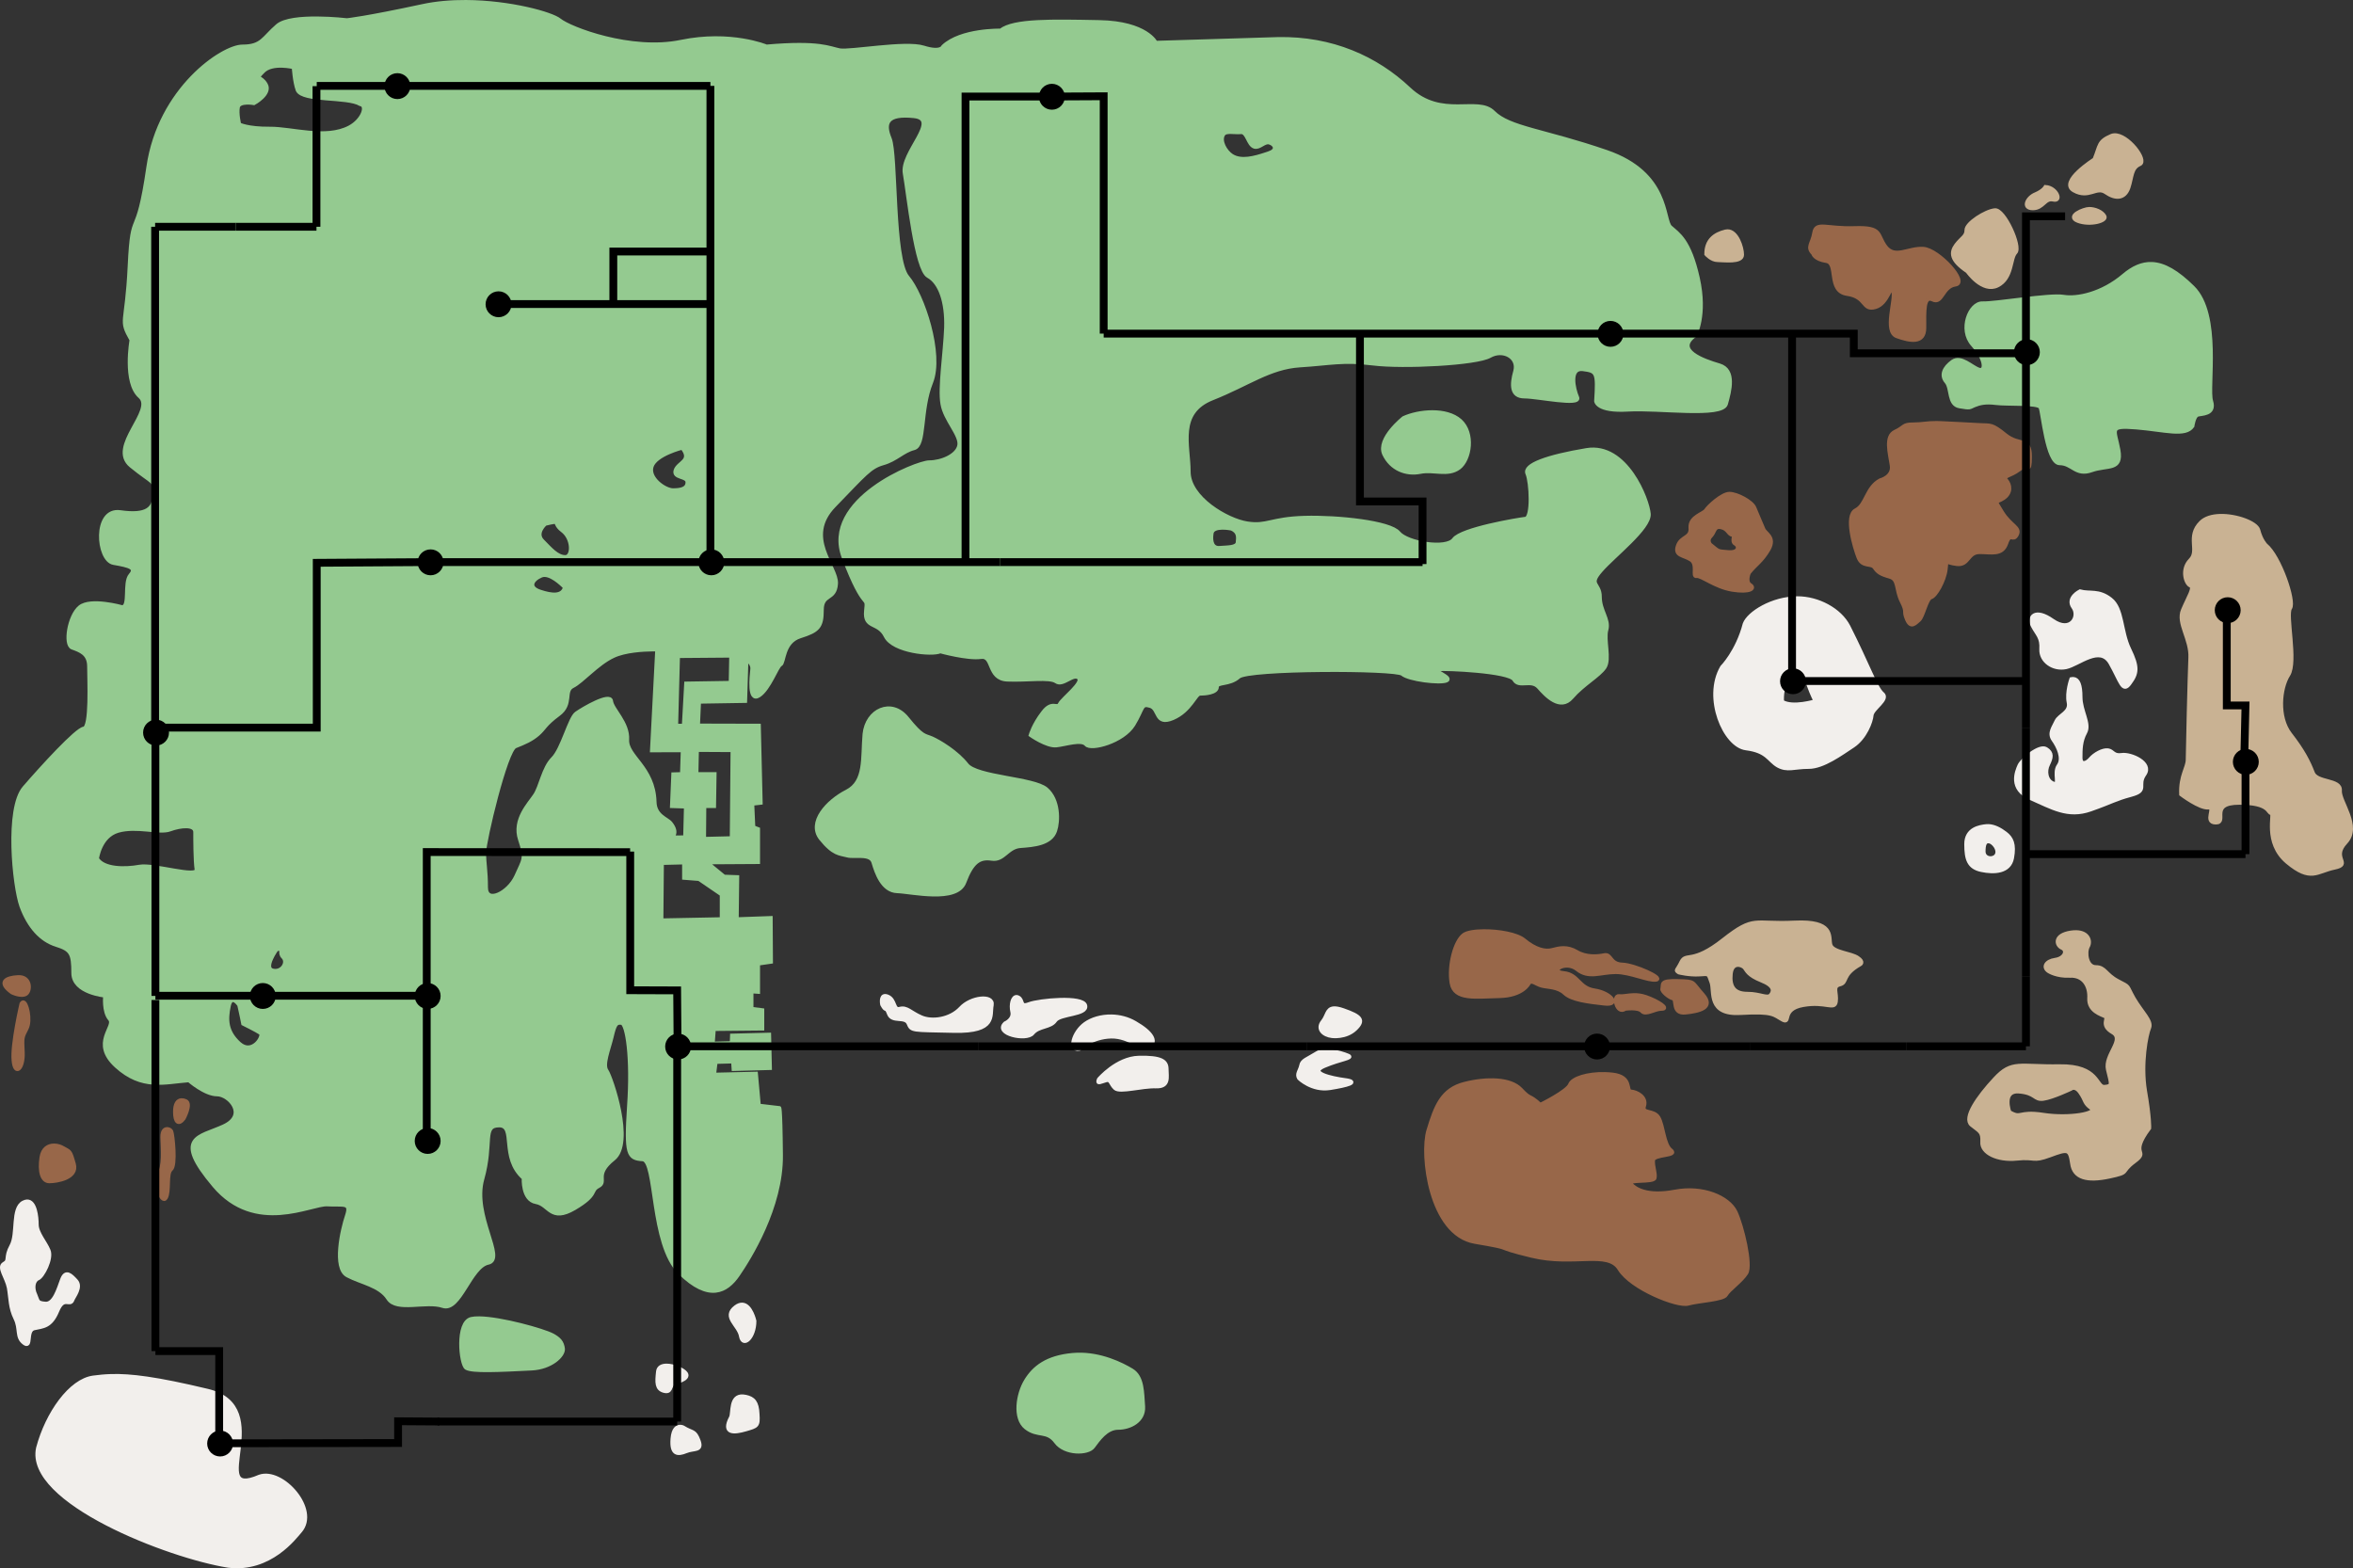 <?xml version="1.0" encoding="UTF-8" standalone="no"?>
<svg
   xmlns:dc="http://purl.org/dc/elements/1.1/"
   xmlns:cc="http://creativecommons.org/ns#"
   xmlns:rdf="http://www.w3.org/1999/02/22-rdf-syntax-ns#"
   xmlns:svg="http://www.w3.org/2000/svg"
   xmlns="http://www.w3.org/2000/svg"
   xmlns:sodipodi="http://sodipodi.sourceforge.net/DTD/sodipodi-0.dtd"
   xmlns:inkscape="http://www.inkscape.org/namespaces/inkscape"
   height="400.776"
   width="601.308"
   viewBox="0 0 601.308 400.776"
   id="svg2"
   version="1.1"
   inkscape:version="0.91 r13725"
   sodipodi:docname="pokemap-SIMPLE.svg">
  <rect x="0" y="0" width="601.308" height="400.776" fill="#333333" stroke="none"/>
  <sodipodi:namedview
     pagecolor="#ffffff"
     bordercolor="#666666"
     borderopacity="1"
     objecttolerance="10"
     gridtolerance="10"
     guidetolerance="10"
     inkscape:pageopacity="0"
     inkscape:pageshadow="2"
     inkscape:window-width="1920"
     inkscape:window-height="955"
     id="namedview55"
     showgrid="false"
     inkscape:zoom="1.4581754"
     inkscape:cx="300.65396"
     inkscape:cy="118.09354"
     inkscape:window-x="0"
     inkscape:window-y="1"
     inkscape:window-maximized="1"
     inkscape:current-layer="svg2" />
  <defs
     id="defs4" />
  <path
     id="path4158"
     class="LAND"
     d="M 119.1,0.501 C 115.343,0.479 111.517,0.781 107.917,1.564 93.437,4.694 88.667,5.163 88.667,5.163 88.667,5.163 74.455,3.483 70.895,6.603 67.255,9.733 66.986,11.894 61.946,11.894 56.896,11.894 40.807,22.713 37.913,42.663 35.019,62.623 33.876,52.283 33.135,67.903 32.395,83.533 30.51,81.364 33.606,86.894 33.606,86.894 31.655,97.713 35.76,101.323 39.866,104.923 27.579,114.173 33.489,119.023 39.398,123.863 39.493,122.403 39.493,126.243 39.493,130.093 37.443,131.844 30.712,130.884 23.982,129.924 24.924,143.142 29.03,143.862 33.135,144.582 35.02,145.064 33.337,146.984 31.655,148.914 33.337,155.163 31.184,155.163 31.184,155.163 23.174,152.903 20.415,155.163 17.655,157.423 16.511,164.773 18.463,165.493 20.415,166.223 22.77,166.944 22.77,170.304 22.77,173.674 23.376,185.953 21.424,186.193 19.54,186.443 10.79,196.024 6.213,201.314 1.637,206.604 3.588,226.313 5.473,231.603 7.425,236.893 10.52,240.254 14.356,241.454 18.193,242.664 18.731,243.623 18.731,248.673 18.731,253.713 26.876,254.433 26.876,254.433 26.876,254.433 26.405,258.523 28.087,260.443 29.77,262.363 23.174,266.494 29.77,272.464 36.366,278.434 42.019,276.543 48.278,276.073 48.278,276.073 52.385,279.673 55.481,279.673 58.576,279.673 63.427,284.963 57.167,287.843 50.905,290.733 44.172,290.493 54.739,302.993 65.305,315.493 79.506,307.564 83.616,307.794 87.716,308.044 89.877,307.073 88.667,310.683 87.447,314.293 85.226,324.084 88.796,325.954 92.296,327.814 97.075,328.473 99.225,331.843 101.385,335.203 108.857,332.313 113.167,333.753 117.467,335.203 120.155,323.664 124.735,322.704 129.245,321.744 120.636,310.684 123.256,301.314 125.886,291.934 123.125,287.603 127.565,287.603 132.005,287.603 127.835,295.784 133.825,301.064 133.825,301.064 133.485,306.604 136.985,307.204 140.415,307.794 140.685,312.363 146.815,308.763 152.935,305.153 150.646,304.312 152.936,303.112 155.226,301.902 151.656,300.224 156.776,296.144 161.956,292.054 156.106,275.233 155.026,273.663 153.876,272.103 155.565,268.133 156.305,265.013 157.045,261.893 157.376,261.173 158.866,261.403 160.276,261.643 161.615,270.303 160.745,282.683 159.935,295.053 160.545,296.023 164.245,296.263 167.945,296.503 166.265,317.894 173.735,325.234 181.205,332.564 185.646,330.033 188.546,325.833 191.436,321.623 199.715,308.513 199.575,295.173 199.445,281.833 199.106,283.163 199.106,283.163 L 193.926,282.554 193.186,274.384 182.485,274.634 182.885,271.384 187.337,271.263 187.465,273.193 196.756,272.943 196.555,264.413 187.065,264.653 186.995,266.573 182.145,266.693 182.417,262.974 194.805,262.853 194.805,258.163 192.046,257.804 192.046,253.353 193.725,253.474 193.725,246.263 197.026,245.784 196.956,234.603 188.276,234.913 188.405,224.153 185.046,224.034 180.596,220.384 193.725,220.304 193.725,211.884 192.516,211.413 192.245,205.403 194.395,205.153 193.926,185.454 178.376,185.413 178.645,179.323 190.426,179.134 190.766,168.243 C 191.576,169.153 192.375,169.903 192.245,171.023 192.045,172.953 191.306,179.443 193.926,177.753 196.556,176.073 198.506,170.303 199.446,169.823 200.456,169.343 199.915,164.052 204.495,162.612 209.065,161.172 210.016,160.214 210.016,155.884 210.016,151.554 213.375,153.483 213.645,149.153 213.915,144.823 205.236,137.374 213.176,129.204 221.116,121.024 222.326,119.344 225.696,118.384 229.056,117.424 230.745,115.254 233.565,114.534 236.465,113.814 235.046,104.924 237.946,97.714 240.836,90.504 235.785,75.364 231.885,70.794 228.045,66.224 229.056,39.544 227.376,35.454 225.696,31.374 226.635,28.963 233.565,29.683 240.565,30.403 230.205,39.063 231.215,44.343 232.155,49.633 234.106,68.864 237.206,70.544 240.296,72.234 241.986,77.273 241.776,83.773 241.516,90.263 240.097,99.153 240.837,103.234 241.517,107.334 245.615,111.174 245.145,113.814 244.675,116.464 240.565,118.144 237.475,118.144 234.305,118.144 210.016,127.753 215.596,142.423 221.116,157.083 221.795,151.554 221.315,156.124 220.845,160.694 224.486,158.762 226.366,162.612 228.316,166.452 238.146,167.424 240.296,166.454 240.296,166.454 247.297,168.383 250.667,167.903 254.027,167.423 252.345,173.433 257.395,173.673 262.445,173.903 268.237,172.953 269.917,174.153 271.597,175.353 274.225,171.993 275.635,173.183 277.115,174.393 271.596,178.473 270.856,179.913 270.116,181.363 268.906,178.953 266.546,182.083 264.126,185.203 263.385,187.853 263.385,187.853 263.385,187.853 267.497,190.733 269.917,190.493 272.267,190.253 276.377,188.813 277.587,190.253 278.797,191.693 286.945,189.534 289.635,185.204 292.255,180.884 291.516,179.683 293.946,180.403 296.366,181.123 295.155,185.453 299.725,183.523 304.235,181.603 305.457,177.273 306.667,177.273 307.877,177.273 310.965,177.033 310.965,175.593 310.965,174.153 314.135,175.114 316.555,172.954 318.915,170.784 356.666,170.784 358.356,172.224 360.036,173.674 367.975,174.633 369.655,173.903 371.345,173.183 365.556,171.273 367.506,171.023 369.396,170.783 385.746,171.503 386.956,173.673 388.166,175.833 391.265,173.433 393.215,175.593 395.105,177.753 398.736,181.604 401.626,178.234 404.526,174.874 408.566,172.714 410.046,170.544 411.456,168.384 409.776,163.573 410.516,160.933 411.256,158.283 408.837,156.123 408.837,152.513 408.837,148.913 405.736,149.634 409.106,145.784 412.466,141.934 421.556,134.972 421.346,131.362 421.086,127.752 415.565,113.333 405.465,115.013 395.365,116.693 389.375,118.863 390.325,121.023 391.265,123.193 391.736,132.323 389.856,132.573 387.896,132.803 373.496,135.203 371.546,137.853 369.656,140.493 359.565,138.813 357.405,136.173 355.255,133.523 341.995,132.083 333.385,132.323 324.695,132.573 323.826,134.563 318.706,133.763 313.586,132.963 303.766,127.284 303.766,120.544 303.766,113.814 300.675,105.404 309.825,101.794 318.915,98.194 324.436,93.874 332.176,93.384 339.846,92.904 343.205,91.943 350.885,92.903 358.625,93.873 377.336,92.904 380.696,90.984 384.066,89.054 388.165,91.223 387.225,94.823 386.215,98.433 386.217,101.323 389.587,101.323 392.947,101.323 404.056,103.724 403.046,101.554 402.106,99.394 400.886,93.873 404.526,94.343 408.096,94.823 408.355,95.063 407.885,102.513 407.885,102.513 408.096,105.163 416.036,104.683 423.976,104.203 440.065,106.604 441.065,103.234 442.015,99.873 443.425,94.594 439.385,93.384 435.285,92.184 427.816,89.543 433.126,85.693 433.126,85.693 436.026,80.633 433.866,71.023 431.716,61.403 428.886,59.854 426.866,58.054 424.846,56.244 426.596,44.343 410.516,38.823 394.426,33.293 385.745,32.814 381.635,28.724 377.605,24.644 368.446,30.654 360.036,22.714 351.626,14.784 340.315,9.734 326.655,9.974 L 295.356,10.933 C 295.356,10.933 292.996,5.884 280.956,5.644 268.906,5.414 259.075,5.164 255.715,7.814 255.715,7.814 245.616,7.574 241.036,11.894 241.036,11.894 240.565,13.584 235.995,12.144 231.415,10.694 217.287,13.332 214.587,12.862 211.967,12.372 209.546,10.694 195.876,11.894 195.876,11.894 186.726,8.053 174.006,10.693 161.216,13.333 145.605,7.323 142.975,5.163 141.01,3.543 130.372,0.567 119.1,0.501 Z M 72.046,16.8 C 73.703,16.842 75.065,17.183 75.065,17.183 75.065,17.183 75.265,20.844 76.075,23.054 77.485,25.914 88.726,24.592 92.096,26.612 94.046,26.952 92.697,30.754 89.337,32.544 83.277,35.754 74.596,32.834 68.946,32.884 63.286,32.934 61.135,31.804 61.135,31.804 61.135,31.804 60.466,29.084 60.796,27.384 61.136,25.684 64.905,26.362 64.905,26.362 64.905,26.362 69.276,23.983 67.936,21.603 66.586,19.223 64.906,20.584 67.256,18.204 68.436,17.014 70.388,16.757 72.046,16.8 Z M 314.485,33.732 C 315.326,33.738 316.286,33.858 317.096,33.773 318.776,33.593 318.976,37.053 320.596,37.503 321.876,37.853 323.086,36.083 324.366,36.413 325.036,36.583 325.846,37.193 325.776,37.853 325.706,38.783 324.365,39.133 323.485,39.423 320.725,40.333 317.165,41.374 314.735,39.784 313.125,38.724 311.577,36.034 312.587,34.374 312.922,33.834 313.644,33.725 314.485,33.732 Z M 549.889,67.454 C 547.446,67.363 545.121,68.377 542.706,70.425 537.196,75.115 530.796,76.435 527.296,75.835 523.796,75.245 509.865,77.645 506.635,77.525 503.405,77.405 500.645,84.255 504.145,88.095 507.575,91.945 507.506,95.064 505.696,94.464 503.876,93.874 501.115,90.865 498.965,92.425 496.805,93.985 495.935,95.905 497.415,97.595 498.825,99.275 497.886,103.365 500.776,103.845 503.606,104.325 503.205,104.145 504.485,103.605 505.825,103.065 507.245,102.635 510.135,103.005 513.025,103.365 520.836,102.885 521.446,104.085 522.046,105.285 523.126,118.384 526.356,118.384 529.586,118.384 530.465,121.635 534.495,120.185 538.605,118.745 542.306,120.305 541.366,115.015 540.426,109.735 538.606,108.653 545.946,109.243 553.276,109.853 558.456,111.534 560.276,108.884 560.276,108.884 560.615,106.365 561.555,106.005 562.495,105.645 566.135,106.005 565.055,102.515 563.975,99.035 567.476,80.405 560.346,73.435 556.369,69.514 553.031,67.571 549.889,67.454 Z M 174.346,114.413 C 177.036,117.813 173.335,118.153 172.655,120.193 171.985,122.233 175.686,121.553 175.686,123.243 175.686,124.953 174.005,125.284 171.985,125.284 169.895,125.284 165.526,122.233 166.536,119.173 167.546,116.103 174.346,114.413 174.346,114.413 Z M 141.856,133.4 C 142.503,133.471 141.95,134.225 143.715,135.564 146.475,137.604 146.476,142.362 144.456,142.362 142.376,142.362 140.687,140.324 138.667,138.284 136.587,136.244 139.346,133.862 139.346,133.862 140.439,133.607 141.09,133.459 141.495,133.411 141.646,133.393 141.764,133.389 141.856,133.4 Z M 312.305,134.861 C 313.542,134.839 314.735,135.093 314.735,135.093 316.625,135.943 316.426,137.303 316.286,138.663 316.086,140.023 313.526,139.853 311.706,140.023 309.826,140.193 309.286,138.494 309.626,136.284 309.791,135.179 311.069,134.882 312.305,134.861 Z M 139.245,146.941 C 141.536,147.029 144.376,150.112 144.376,150.112 143.696,152.492 141.005,152.203 137.975,151.183 134.875,150.163 135.885,148.123 138.305,147.103 138.6,146.975 138.917,146.928 139.245,146.941 Z M 166.758,165.974 C 167.497,165.967 167.946,165.984 167.946,165.984 L 166.606,191.753 174.475,191.743 174.276,197.823 172.055,197.884 171.715,206.003 175.286,206.124 175.087,213.984 171.587,214.023 C 171.587,214.023 173.466,212.994 171.376,210.384 170.436,209.214 167.346,208.553 167.276,204.913 167.006,196.023 160.076,193.384 160.276,189.054 160.546,184.734 156.437,181.363 156.167,179.193 155.967,177.033 148.966,181.123 147.286,182.323 145.606,183.523 143.716,191.462 141.296,193.862 138.876,196.262 138.195,201.073 136.715,203.243 135.305,205.403 131.195,209.484 132.885,214.534 134.565,219.584 133.826,219.583 131.936,223.913 129.986,228.233 124.196,231.114 124.196,226.794 124.196,222.464 123.725,220.784 123.725,217.894 123.725,215.014 129.247,191.694 131.667,190.734 134.097,189.774 135.776,189.052 137.456,187.612 139.136,186.172 139.136,185.204 142.706,182.564 146.346,179.914 143.916,176.553 146.346,175.353 148.766,174.153 152.606,169.583 156.706,167.663 159.736,166.216 164.544,165.994 166.758,165.974 Z M 186.856,167.554 186.725,174.503 175.346,174.683 174.745,185.474 172.796,185.454 173.266,167.663 186.856,167.554 Z M 178.106,191.653 187.196,191.704 186.995,214.204 179.926,214.374 179.995,206.003 182.485,206.003 182.616,197.823 177.975,197.823 178.106,191.653 Z M 47.698,211.165 C 48.968,211.208 49.893,211.633 49.893,212.653 49.893,214.693 49.894,219.793 50.231,222.173 50.635,224.543 39.395,220.813 35.626,221.493 31.924,222.173 26.472,222.174 24.79,219.454 24.79,219.454 25.463,213.674 30.174,212.314 34.953,210.954 40.74,212.994 43.432,211.974 44.812,211.464 46.428,211.123 47.698,211.165 Z M 174.815,220.403 174.815,224.333 178.645,224.634 184.436,228.593 184.436,234.903 169.026,235.204 169.155,220.544 174.815,220.403 Z M 71.387,242.501 C 72.593,242.492 71.194,243.413 72.376,244.603 73.716,245.963 72.036,248.683 69.616,248.003 67.256,247.323 70.696,242.564 70.696,242.564 70.99,242.522 71.215,242.502 71.387,242.501 Z M 59.59,255.581 C 60.346,255.648 61.135,256.843 61.135,256.843 61.465,258.203 62.145,261.603 62.145,261.603 62.145,261.603 65.577,263.304 66.587,263.984 67.597,264.664 64.565,269.764 61.135,266.704 57.765,263.644 57.766,260.583 58.446,257.183 58.697,255.908 59.137,255.541 59.59,255.581 Z M 122.477,336.9 C 121.677,336.889 120.984,336.939 120.436,337.064 116.666,337.954 117.745,348.634 119.155,349.564 120.645,350.494 127.376,350.164 135.856,349.734 140.836,349.484 143.996,346.414 143.866,344.714 143.656,343.014 142.915,342.174 141.165,341.234 138.872,340.009 128.075,336.97 122.477,336.9 Z M 275.299,346.191 C 274.901,346.203 274.5,346.227 274.096,346.265 267.566,346.865 264.266,349.454 262.186,352.874 260.096,356.294 259.156,362.455 262.186,364.835 265.216,367.205 267.566,365.373 269.856,368.493 272.146,371.613 278.066,371.504 279.346,369.694 280.696,367.894 282.715,364.884 285.735,364.884 288.765,364.884 292.335,363.094 292.135,359.484 291.865,355.874 291.995,351.914 289.235,350.224 286.647,348.649 281.283,346.012 275.299,346.191 Z"
     style="display:inline;fill:#94ca90;fill-opacity:1;fill-rule:evenodd;stroke:#94ca90;stroke-width:1;stroke-linecap:butt;stroke-linejoin:miter;stroke-miterlimit:4;stroke-dasharray:none;stroke-opacity:1" />
  <path
     class="LAND"
     style="display:inline;fill:#94ca90;fill-opacity:1;fill-rule:evenodd;stroke:#94ca90;stroke-width:1;stroke-linecap:butt;stroke-linejoin:miter;stroke-miterlimit:4;stroke-dasharray:none;stroke-opacity:1"
     d="M 216.486,218.614 C 218.296,219.154 222.536,217.894 223.216,220.424 223.956,222.944 225.506,227.634 229.276,227.754 232.976,227.874 244.486,230.644 246.436,225.474 248.386,220.304 250.266,218.984 253.436,219.464 256.526,219.944 257.406,216.454 260.766,216.214 264.136,215.974 268.576,215.624 269.656,212.254 270.466,209.864 270.596,204.434 267.366,201.674 264.136,198.914 249.526,198.674 247.036,195.424 244.486,192.184 240.036,189.534 238.156,188.694 236.206,187.854 235.736,188.454 231.766,183.524 227.786,178.604 221.536,181.484 220.926,187.614 220.386,193.744 221.326,199.754 216.416,202.274 211.436,204.804 206.526,210.204 209.756,214.294 213.046,218.384 214.596,218.084 216.486,218.614 Z"
     id="path4724" />
  <path
     class="LAND"
     id="path4728"
     d="M 466.253,57.903 C 464.636,57.813 463.861,58.053 463.626,59.493 463.156,62.373 461.676,63.094 463.356,64.784 463.356,64.784 463.625,66.224 466.725,66.704 469.885,67.184 466.996,74.394 472.036,75.114 477.086,75.834 475.875,79.444 479.245,78.484 482.605,77.524 483.075,72.234 483.815,74.394 484.555,76.554 481.396,84.735 484.766,85.935 488.126,87.135 491.756,87.855 491.756,83.775 491.756,79.685 491.495,75.364 493.915,76.554 496.335,77.764 496.336,73.194 499.706,72.714 503.066,72.234 495.325,63.815 491.495,63.585 487.655,63.345 484.286,66.225 481.866,63.095 479.516,59.975 481.196,58.054 473.926,58.294 470.326,58.414 467.869,57.993 466.253,57.903 Z M 494.88,108.091 C 492.441,108.075 491.22,108.464 488.866,108.464 486.176,108.464 486.846,109.145 484.286,110.335 481.736,111.525 482.945,115.775 483.415,118.835 483.955,121.885 480.516,122.734 480.516,122.734 476.956,124.604 476.956,129.034 474.266,130.384 471.506,131.744 473.926,139.904 474.936,142.454 475.946,145.004 478.166,143.815 479.036,145.005 479.846,146.195 480.516,146.704 482.946,147.384 485.296,148.064 484.425,150.615 485.975,153.675 487.515,156.735 486.305,155.885 487.315,158.265 488.325,160.645 489.405,159.285 490.415,158.435 491.425,157.585 492.296,152.993 493.446,152.653 494.656,152.313 496.875,148.405 497.215,145.515 497.545,142.625 497.006,143.813 500.106,144.153 503.136,144.493 502.795,141.095 505.895,141.095 508.925,141.095 511.616,141.944 512.696,138.884 513.706,135.824 514.375,138.545 515.385,136.675 516.395,134.805 513.836,134.463 511.616,130.903 509.466,127.323 509.936,128.683 511.956,127.323 514.036,125.963 513.706,123.924 512.696,122.734 511.616,121.554 513.706,121.725 515.926,120.015 518.076,118.325 518.745,121.554 518.745,116.614 518.745,111.694 516.055,114.065 512.485,111.185 508.925,108.295 508.726,108.804 506.026,108.634 503.336,108.464 499.236,108.294 496.006,108.124 495.601,108.103 495.228,108.093 494.88,108.091 Z M 441.956,126.194 C 440.066,126.194 436.565,129.443 435.965,130.403 435.355,131.363 431.795,132.085 431.995,134.855 432.265,137.615 429.576,137.014 428.766,139.534 427.886,142.064 430.316,141.825 432.126,143.025 433.946,144.225 432.396,147.474 433.546,147.224 434.756,146.984 438.256,149.994 442.696,150.714 447.136,151.434 448.616,150.355 447.276,149.515 445.926,148.665 446.936,146.384 446.936,146.384 448.616,144.224 450.165,143.504 451.985,140.374 453.735,137.254 451.105,136.414 450.635,135.204 450.165,134.014 448.956,131.364 448.346,129.804 447.746,128.244 443.906,126.194 441.956,126.194 Z M 439.213,134.681 C 439.382,134.671 439.578,134.687 439.805,134.734 441.615,135.094 441.756,136.653 442.696,136.653 443.636,136.653 442.356,138.335 443.436,138.935 444.516,139.535 444.516,141.345 441.616,141.095 438.726,140.865 439.326,140.985 437.046,139.175 437.046,139.175 436.096,138.095 437.176,137.015 438.121,136.07 438.031,134.748 439.213,134.681 Z M 379.167,237.974 C 376.881,237.989 374.904,238.301 374.046,238.935 371.826,240.615 370.206,246.744 370.946,251.194 371.686,255.634 377.206,254.674 383.196,254.564 389.186,254.434 390.665,251.304 390.665,251.304 391.405,250.234 392.486,251.523 394.036,251.913 395.586,252.303 398.135,252.155 399.885,253.835 401.705,255.515 405.815,256.004 409.985,256.474 414.225,256.964 411.595,253.714 407.495,253.114 403.385,252.514 403.385,249.025 399.555,248.675 395.715,248.305 400.025,245.304 403.055,247.704 406.015,250.114 409.046,248.425 412.876,248.425 416.716,248.425 421.295,250.715 423.245,250.355 425.125,249.995 417.795,246.625 414.565,246.505 411.335,246.385 411.805,243.735 409.985,244.105 408.235,244.465 405.345,244.705 402.915,243.265 400.495,241.815 398.475,242.294 396.655,242.784 394.845,243.264 392.356,242.665 389.456,240.255 387.649,238.749 382.977,237.949 379.167,237.974 Z M 4.606,249.704 C 1.376,249.874 -0.508,251.064 3.059,253.614 3.059,253.614 5.482,254.804 6.694,253.954 7.838,253.104 7.837,249.534 4.606,249.704 Z M 428.766,250.714 C 424.056,250.594 425.126,251.495 424.796,252.755 424.656,253.305 426.475,254.913 427.555,255.153 428.625,255.393 427.215,259.125 430.715,258.765 434.145,258.405 438.115,257.564 435.155,254.194 432.125,250.834 433.406,250.834 428.766,250.714 Z M 417.499,254.308 C 415.988,254.34 414.806,254.707 413.756,254.564 412.076,254.314 413.145,259.364 415.305,257.804 415.305,257.804 418.666,257.323 419.606,258.403 420.616,259.483 422.775,257.804 424.655,257.804 426.605,257.804 423.716,255.874 420.616,254.794 419.431,254.389 418.405,254.288 417.499,254.308 Z M 5.88,256.14 C 5.743,256.156 5.607,256.271 5.481,256.505 5.481,256.505 3.059,266.874 3.463,270.954 3.8,275.034 5.953,273.165 5.819,269.085 5.617,265.005 5.616,265.174 6.827,262.794 7.887,260.712 6.836,256.026 5.88,256.14 Z M 410.147,274.478 C 405.708,274.36 401.821,275.596 401.235,277.153 400.565,278.943 393.626,282.345 393.626,282.345 390.536,279.535 391.275,281.245 388.645,278.435 386.025,275.625 379.895,275.544 374.245,276.984 368.525,278.434 366.906,282.684 365.026,288.884 363.136,295.094 365.496,315.405 376.876,317.355 388.246,319.305 380.505,318.295 391.405,320.925 402.245,323.565 410.925,319.393 413.885,324.323 416.915,329.253 428.695,333.923 431.385,333.163 434.145,332.393 440.405,332.144 441.075,330.874 441.755,329.594 444.986,327.385 446.266,325.345 447.546,323.305 445.256,313.444 443.506,309.714 441.686,305.964 435.156,303.165 428.026,304.525 420.886,305.885 417.795,303.844 416.715,302.564 415.635,301.294 422.575,302.224 422.835,301.044 423.105,299.854 422.306,298.144 422.436,296.534 422.506,294.914 428.896,295.424 427.016,293.984 425.126,292.544 425.066,287.783 423.846,285.653 422.636,283.523 419.405,284.805 420.145,282.605 420.825,280.385 418.266,279.024 416.786,278.944 415.366,278.854 417.255,275.204 412.075,274.614 411.426,274.539 410.781,274.494 410.147,274.478 Z M 46.397,281.159 C 45.403,281.191 44.721,282.084 44.721,284.124 44.721,286.844 45.663,287.523 46.942,285.823 46.942,285.823 48.961,282.083 47.481,281.403 47.094,281.233 46.728,281.149 46.397,281.159 Z M 42.889,288.55 C 42.221,288.44 41.447,288.863 41.489,290.663 41.557,293.553 42.028,298.315 40.547,300.015 39.066,301.725 41.355,307.834 42.364,306.134 43.374,304.434 42.432,299.853 43.71,298.823 44.989,297.803 44.114,289.864 43.778,289.144 43.652,288.874 43.29,288.616 42.889,288.55 Z M 13.772,292.739 C 12.348,292.756 10.933,293.537 10.596,295.775 10.058,299.345 10.731,301.884 12.616,301.884 14.5,301.884 19.885,301.044 18.876,297.464 17.866,293.894 17.866,294.424 16.116,293.384 15.485,292.994 14.627,292.729 13.772,292.739 Z"
     style="display:inline;fill:#986749;fill-opacity:1;fill-rule:evenodd;stroke:#986749;stroke-width:1;stroke-linecap:butt;stroke-linejoin:miter;stroke-miterlimit:4;stroke-dasharray:none;stroke-opacity:1" />
  <path
     class="LAND"
     id="path4734"
     d="M 531.536,151.124 C 531.536,151.124 528.106,152.824 529.856,155.204 531.536,157.584 529.186,161.835 524.536,158.605 519.966,155.375 518.275,157.754 519.485,159.964 520.635,162.174 521.845,162.853 521.645,165.913 521.505,168.963 524.735,171.185 527.965,170.505 531.205,169.825 536.656,164.724 539.346,169.484 542.036,174.234 542.446,177.135 544.256,174.585 546.146,172.035 546.346,170.503 544.126,165.913 541.906,161.323 542.446,155.543 539.346,153.163 536.316,150.783 534.096,151.804 531.536,151.124 Z M 459.315,152.884 C 452.855,152.904 446.866,156.734 445.856,159.454 443.976,166.594 440.065,170.505 440.065,170.505 435.495,178.315 440.746,190.563 446.196,191.243 451.646,191.923 451.985,194.293 454.335,195.653 456.765,197.013 458.445,195.993 462.215,195.993 465.915,195.993 470.495,192.594 473.585,190.564 476.615,188.524 478.166,184.434 478.296,182.734 478.506,181.034 482.745,178.664 481.055,177.304 479.375,175.944 477.286,169.824 472.376,160.134 470.156,155.794 464.505,152.864 459.315,152.884 Z M 458.901,171.864 C 460.155,171.793 461.406,172.874 462.075,174.755 463.155,177.755 463.965,179.194 463.965,179.194 463.965,179.194 458.105,181.003 455.415,179.323 455.415,179.323 455.076,175.834 456.766,173.314 457.396,172.365 458.148,171.908 458.901,171.864 Z M 529.862,173.511 C 529.691,173.498 529.509,173.513 529.315,173.554 529.315,173.554 528.105,176.955 528.645,179.505 529.185,182.055 526.286,182.735 525.546,184.265 524.876,185.805 523.525,187.325 524.735,189.025 525.955,190.725 527.435,193.783 526.085,195.653 524.735,197.523 526.625,200.923 524.735,200.243 522.855,199.563 522.515,197.014 523.395,195.314 524.205,193.614 524.536,192.423 522.856,191.403 521.176,190.383 516.735,194.123 516.055,195.653 515.385,197.183 513.496,201.604 518.956,203.984 524.406,206.364 528.445,208.914 534.225,206.874 540.015,204.834 540.216,204.324 544.596,203.134 549.036,201.944 546.006,200.754 548.026,197.864 550.046,194.974 544.455,192.595 542.235,192.935 540.015,193.275 540.016,191.923 538.676,191.743 537.326,191.573 535.235,192.764 534.225,193.954 533.215,195.144 531.676,195.654 531.676,193.614 531.676,191.574 531.675,189.363 532.885,187.163 534.095,184.943 531.676,181.714 531.676,178.144 531.676,175.029 531.055,173.599 529.862,173.511 Z M 508.188,211.107 C 507.982,211.097 507.777,211.103 507.575,211.124 505.965,211.294 502.465,211.804 502.465,215.714 502.465,219.624 503.136,221.665 506.366,222.345 509.596,223.025 513.496,222.864 514.176,219.284 514.846,215.714 514.035,214.183 512.485,212.993 511.137,211.952 509.629,211.172 508.188,211.107 Z M 508.032,215.009 C 508.141,215.003 508.259,215.012 508.385,215.034 509.395,215.204 510.946,217.075 510.266,218.435 509.596,219.795 506.905,219.625 506.905,217.585 506.905,215.8 507.265,215.048 508.032,215.009 Z M 226.206,254.521 C 224.969,254.511 225.436,256.724 225.436,256.724 226.516,258.764 226.376,256.964 227.186,259.124 228.056,261.294 231.285,259.605 232.165,261.525 232.975,263.455 232.835,263.204 243.805,263.454 254.715,263.694 252.896,259.485 253.436,256.845 253.906,254.195 248.115,254.795 245.495,257.685 242.795,260.565 238.155,261.174 235.395,259.964 232.635,258.764 231.766,257.324 229.946,257.804 228.196,258.284 228.866,255.515 226.846,254.675 226.594,254.57 226.382,254.522 226.206,254.521 Z M 259.782,254.778 C 258.789,254.761 258.275,256.731 258.686,258.525 259.156,260.565 256.866,261.525 256.866,261.525 254.036,264.175 262.316,265.974 263.866,264.054 265.416,262.134 268.445,262.614 269.655,260.804 270.865,259.004 277.935,259.364 277.325,256.964 276.725,254.564 265.545,255.635 262.995,256.605 260.495,257.565 261.575,255.633 260.235,254.913 260.075,254.823 259.924,254.781 259.782,254.778 Z M 340.809,257.687 C 339.072,257.827 339.198,259.604 338.036,261.044 336.486,262.974 338.235,264.535 340.395,264.775 340.395,264.775 343.895,265.254 346.315,262.974 348.735,260.684 347.726,259.723 343.286,258.163 342.176,257.773 341.388,257.64 340.809,257.687 Z M 284.061,259.757 C 281.478,259.707 279.029,260.429 277.325,261.644 274.295,263.814 273.016,268.495 275.776,268.025 275.776,268.025 279.006,265.014 283.926,264.894 288.836,264.774 291.995,268.743 293.815,267.413 295.565,266.093 294.426,263.923 290.046,261.403 288.16,260.301 286.07,259.796 284.061,259.757 Z M 339.624,268.577 C 338.454,268.504 337.317,268.641 336.485,269.185 334.195,270.625 332.716,270.974 332.516,272.304 332.246,273.624 331.305,274.464 331.975,275.544 331.975,275.544 335.276,278.793 339.856,278.073 344.366,277.353 347.396,276.505 343.756,276.025 340.186,275.545 334.196,274.225 338.376,272.425 342.616,270.625 345.975,270.375 344.495,269.775 343.613,269.406 341.573,268.7 339.624,268.577 Z M 291.055,270.304 C 285.405,270.424 280.825,275.823 280.825,275.823 280.225,277.153 281.295,276.433 282.645,276.073 283.925,275.703 283.785,277.034 284.995,278.114 286.215,279.194 291.866,277.514 295.366,277.634 298.866,277.754 298.126,275.235 298.126,273.185 298.126,271.145 296.645,270.184 291.055,270.304 Z M 6.93,307.038 C 6.639,307.045 6.314,307.133 5.952,307.323 3.058,308.853 4.606,315.314 2.924,318.374 1.241,321.434 2.588,322.114 1.04,322.964 -0.508,323.814 1.712,326.365 2.251,329.085 2.722,331.805 2.588,334.183 3.934,336.903 5.28,339.623 4.136,341.664 6.155,343.194 8.174,344.724 6.492,339.964 8.713,339.454 10.934,338.944 12.952,339.104 14.635,335.034 16.317,330.954 17.865,334.014 18.538,332.144 18.808,331.364 20.894,328.894 19.413,327.314 18.135,325.944 16.788,324.494 15.846,327.044 14.904,329.594 13.827,333.343 11.606,333.163 9.385,332.993 9.722,332.494 9.049,330.954 8.174,329.164 8.51,327.214 9.721,326.704 10.933,326.194 13.29,321.604 12.415,319.564 11.607,317.524 9.385,315.145 9.385,312.935 9.385,311.001 8.972,306.992 6.93,307.038 Z M 189.731,333.398 C 189.229,333.364 188.659,333.537 188.016,334.015 184.646,336.565 188.886,338.603 189.356,341.493 189.896,344.373 192.796,341.835 192.796,337.585 192.796,337.585 191.905,333.545 189.731,333.398 Z M 170.297,348.986 C 169.177,348.998 168.282,349.41 168.155,350.493 167.825,353.393 167.825,354.915 169.635,355.435 171.525,355.945 171.055,354.404 172.065,353.394 172.065,353.394 176.306,352.545 175.296,351.005 174.664,350.055 172.166,348.964 170.297,348.986 Z M 28.411,351.644 C 26.775,351.691 25.32,351.839 23.856,352.034 18.001,352.804 12.077,361.204 9.721,370.044 6.693,383.704 43.172,397.744 58.315,400.134 69.015,401.494 75.416,392.734 76.686,391.294 81.466,385.854 72.115,375.315 66.325,377.355 52.191,383.445 70.696,359.655 53.067,355.435 39.842,352.27 33.317,351.501 28.411,351.644 Z M 189.854,356.851 C 186.577,356.653 187.368,361.108 186.805,362.224 184.575,366.484 187.675,366.134 190.565,365.294 193.465,364.444 193.806,364.434 193.596,361.384 193.466,358.314 192.525,357.384 190.565,356.954 190.309,356.897 190.073,356.864 189.854,356.851 Z M 173.792,364.612 C 173.07,364.622 172.069,365.113 171.856,367.663 171.526,371.743 173.206,371.744 175.296,370.894 177.316,370.044 179.536,370.895 178.526,368.175 177.516,365.455 176.975,366.305 174.555,364.775 174.555,364.775 174.224,364.606 173.792,364.612 Z"
     style="display:inline;fill:#f2efec;fill-opacity:1;fill-rule:evenodd;stroke:#f2efec;stroke-width:1;stroke-linecap:butt;stroke-linejoin:miter;stroke-miterlimit:4;stroke-dasharray:none;stroke-opacity:1" />
  <path
     class="LAND"
     id="path4738"
     d="M 540.206,34.568 C 539.977,34.59 539.756,34.644 539.546,34.734 536.186,36.174 536.715,37.133 535.235,40.743 535.235,40.743 526.085,46.515 529.985,48.675 533.825,50.845 535.715,47.473 538.135,49.153 540.555,50.843 542.916,50.844 543.926,47.954 544.866,45.074 544.595,42.904 546.815,41.944 548.831,41.044 543.639,34.229 540.206,34.568 Z M 522.725,47.775 C 522.725,47.775 522.185,48.803 520.165,49.653 518.075,50.493 516.735,53.224 519.485,53.224 522.185,53.224 522.515,50.495 524.735,51.015 526.965,51.525 525.545,47.955 522.725,47.775 Z M 533.895,53.394 C 532.545,53.394 527.965,55.264 530.995,56.444 534.095,57.634 538.466,56.445 537.796,55.265 537.126,54.075 535.305,53.394 533.895,53.394 Z M 509.796,53.724 C 507.376,53.964 502.526,57.085 502.526,58.775 502.526,60.455 501.385,60.694 499.905,62.624 498.495,64.534 498.496,66.465 502.796,69.355 502.796,69.355 506.635,74.874 510.475,72.954 514.305,71.034 513.636,65.984 515.046,64.534 516.526,63.094 512.156,53.484 509.796,53.724 Z M 441.436,59.097 C 441.277,59.1 441.114,59.121 440.946,59.163 438.186,59.843 436.036,61.384 436.036,64.944 436.036,64.944 437.376,66.474 438.926,66.474 440.406,66.474 445.186,67.154 445.186,65.114 445.186,63.202 443.823,59.048 441.436,59.097 Z M 567.266,131.843 C 565.325,131.907 563.549,132.4 562.436,133.525 558.796,137.135 562.165,140.744 559.735,143.144 557.385,145.544 558.595,149.154 559.735,149.634 560.945,150.114 559.266,152.514 557.856,155.884 556.376,159.254 560.005,163.334 559.735,168.144 559.535,172.954 559.065,191.945 559.065,194.105 559.065,196.265 557.185,198.193 557.385,202.993 557.385,202.993 562.165,206.604 564.315,206.364 566.465,206.124 563.106,210.204 566.266,210.204 569.366,210.204 564.316,205.153 572.256,205.153 580.196,205.153 579.455,207.804 580.465,207.804 581.415,207.804 578.516,215.254 584.506,220.304 590.566,225.354 591.975,222.703 596.555,221.743 601.135,220.783 595.616,219.345 599.446,215.255 603.286,211.165 597.765,204.924 597.965,202.034 598.235,199.144 591.976,200.114 591.036,197.464 590.026,194.824 588.615,191.944 585.245,187.614 581.885,183.284 582.626,175.834 584.776,172.464 586.926,169.104 584.035,157.083 585.245,155.403 586.455,153.713 582.555,142.184 578.985,139.294 578.985,139.294 577.776,138.094 577.106,135.454 576.597,133.632 571.536,131.702 567.266,131.843 Z M 460.413,235.724 C 459.847,235.719 459.235,235.733 458.575,235.765 448.075,236.285 448.415,233.894 440.405,240.194 432.465,246.474 430.916,243.424 429.706,245.794 428.566,248.184 428.026,247.835 429.036,248.515 429.036,248.515 431.726,249.195 434.286,249.025 436.836,248.865 436.506,248.684 437.376,251.064 438.186,253.454 436.366,259.394 444.846,258.884 453.326,258.374 453.326,259.395 455.546,260.585 457.776,261.775 455.016,257.865 460.796,256.845 466.586,255.825 468.805,258.203 469.145,255.993 469.485,253.783 468.135,252.093 470.155,251.573 472.245,251.063 470.496,249.194 475.276,246.474 475.276,246.474 476.485,245.964 474.735,244.784 473.045,243.594 468.476,243.424 467.796,241.554 467.167,239.791 468.903,235.796 460.413,235.724 Z M 530.628,238.22 C 530.196,238.208 529.716,238.238 529.186,238.323 524.876,238.993 525.415,241.554 526.965,242.234 528.445,242.914 527.635,244.944 525.215,245.284 522.855,245.624 521.976,247.165 523.526,248.185 523.526,248.185 525.545,249.534 528.975,249.364 532.415,249.194 534.095,251.914 533.895,255.144 533.755,258.374 536.985,259.224 537.995,259.734 539.005,260.244 536.655,261.944 539.885,263.814 543.115,265.684 537.796,269.595 538.676,273.335 539.546,277.075 540.016,277.585 537.796,277.755 535.576,277.925 536.456,272.314 526.286,272.484 516.056,272.654 514.176,270.954 509.796,275.714 505.356,280.474 501.785,285.745 503.805,287.435 505.895,289.145 506.705,289.144 506.565,291.864 506.365,294.584 510.475,296.615 515.385,296.105 520.295,295.595 519.286,296.965 523.866,295.265 528.446,293.555 528.976,293.554 529.516,297.294 529.986,301.044 533.426,301.884 539.006,300.694 544.596,299.504 541.565,299.684 545.465,296.784 549.375,293.904 543.925,295.424 549.235,288.294 549.235,288.294 549.375,285.745 548.165,278.775 547.015,271.805 548.495,264.324 549.235,262.624 549.915,260.924 547.356,258.714 545.266,255.144 543.246,251.574 544.455,252.424 541.225,250.724 537.995,249.024 537.995,247.153 535.575,247.153 533.215,247.153 532.745,243.424 533.555,241.884 534.325,240.545 533.649,238.304 530.628,238.22 Z M 443.975,246.595 C 444.749,246.52 445.556,246.943 445.856,247.323 446.466,248.093 446.736,249.194 450.096,250.554 453.536,251.914 453.326,253.274 452.526,254.294 451.646,255.314 449.896,253.964 446.536,253.964 443.096,253.964 441.956,252.094 442.296,248.864 442.461,247.244 443.201,246.67 443.975,246.595 Z M 529.924,278.009 C 530.378,278.009 531.001,278.264 531.676,279.284 533.086,281.324 532.546,281.834 534.436,283.194 536.316,284.554 528.776,285.914 522.186,284.894 515.586,283.874 516.735,286.074 513.495,284.204 513.495,284.204 511.486,278.604 515.926,278.944 520.296,279.284 519.826,281.154 522.186,280.804 524.536,280.474 529.186,278.265 529.186,278.265 529.186,278.265 529.471,278.009 529.924,278.009 Z"
     style="display:inline;fill:#c9b293;fill-opacity:1;fill-rule:evenodd;stroke:#c9b293;stroke-width:1;stroke-linecap:butt;stroke-linejoin:miter;stroke-miterlimit:4;stroke-dasharray:none;stroke-opacity:1" />
  <path
     class="LAND"
     style="fill:#94ca90;fill-opacity:1;fill-rule:evenodd;stroke:#94ca90;stroke-width:1;stroke-linecap:butt;stroke-linejoin:miter;stroke-miterlimit:4;stroke-dasharray:none;stroke-opacity:1"
     d="M 358.696,106.834 C 358.696,106.834 351.966,112.134 353.716,116.024 355.536,119.894 359.376,121.314 362.936,120.604 366.436,119.894 369.936,121.664 372.836,119.544 375.656,117.424 376.666,110.724 373.166,107.544 369.606,104.364 362.536,105.074 358.696,106.834 Z"
     id="path4806" />
    <path
            class="ROUTE"
            id="hoenn-route-101"
            areaid="[393]"
            d="M 109.054,253.73 109.054,291.66"
            style="display:inline;fill:none;fill-opacity:1;fill-rule:evenodd;stroke:black;stroke-width:2;stroke-linecap:butt;stroke-linejoin:miter;stroke-miterlimit:4;stroke-dasharray:none;stroke-opacity:1" />
    <path
            class="ROUTE"
            style="display:inline;fill:none;fill-opacity:1;fill-rule:evenodd;stroke:black;stroke-width:2;stroke-linecap:butt;stroke-linejoin:miter;stroke-miterlimit:4;stroke-dasharray:none;stroke-opacity:1"
            d="M 108.024,254.47 39.714,254.47 M 39.714,234.51 39.714,254.51"
            id="hoenn-route-102"
            areaid="[394]" />
    <path
            class="ROUTE"
            id="hoenn-route-103"
            d="M 161.024,217.77 109.054,217.75 109.054,253.66"
            style="display:inline;fill:none;fill-opacity:1;fill-rule:evenodd;stroke:black;stroke-width:2;stroke-linecap:butt;stroke-linejoin:miter;stroke-miterlimit:4;stroke-dasharray:none;stroke-opacity:1"
            areaid="[395]"/>
    <path
            class="ROUTE"
            id="hoenn-route-104"
            d="M 39.714,187.98 39.714,234.51"
            style="display:inline;fill:none;fill-opacity:1;fill-rule:evenodd;stroke:black;stroke-width:2;stroke-linecap:butt;stroke-linejoin:miter;stroke-miterlimit:4;stroke-dasharray:none;stroke-opacity:1"
            areaid="[396]" />
    <path
            class="ROUTE"
            id="hoenn-route-105"
            d="M 39.714,255.56 39.714,345.28"
            style="display:inline;fill:none;fill-opacity:1;fill-rule:evenodd;stroke:black;stroke-width:2;stroke-linecap:butt;stroke-linejoin:miter;stroke-miterlimit:4;stroke-dasharray:none;stroke-opacity:1"
            areaid="[397]"/>
    <path
            class="ROUTE"
            id="hoenn-route-106"
            d="M 56.014,369.71 56.014,345.28 39.714,345.28"
            style="display:inline;fill:none;fill-opacity:1;fill-rule:evenodd;stroke:black;stroke-width:2;stroke-linecap:butt;stroke-linejoin:miter;stroke-miterlimit:4;stroke-dasharray:none;stroke-opacity:1"
            areaid="[398]"/>
    <path
            class="ROUTE"
            id="hoenn-route-107"
            d="M 56.014,368.84 101.734,368.77 101.734,363.21 112.304,363.28"
            style="display:inline;fill:none;fill-opacity:1;fill-rule:evenodd;stroke:black;stroke-width:2;stroke-linecap:butt;stroke-linejoin:miter;stroke-miterlimit:4;stroke-dasharray:none;stroke-opacity:1"
            areaid="[399]" />
    <path
            class="ROUTE"
            id="hoenn-route-108"
            d="M 111.804,363.28 173.054,363.28"
            style="display:inline;fill:none;fill-opacity:1;fill-rule:evenodd;stroke:black;stroke-width:2;stroke-linecap:butt;stroke-linejoin:miter;stroke-miterlimit:4;stroke-dasharray:none;stroke-opacity:1"
            areaid="[400]"/>
    <path
            class="ROUTE"
            id="hoenn-route-109"
            d="M 173.054,268.69 173.054,363.28"
            style="display:inline;fill:none;fill-opacity:1;fill-rule:evenodd;stroke:black;stroke-width:2;stroke-linecap:butt;stroke-linejoin:miter;stroke-miterlimit:4;stroke-dasharray:none;stroke-opacity:1"
            areaid="[401]"/>
    <path
            class="ROUTE"
            id="hoenn-route-110"
            d="M 173.154,267.36 173.044,253.1 161.054,253.06 161.054,217.63"
            style="display:inline;fill:none;fill-opacity:1;fill-rule:evenodd;stroke:black;stroke-width:2;stroke-linecap:butt;stroke-linejoin:miter;stroke-miterlimit:4;stroke-dasharray:none;stroke-opacity:1"
            areaid="[402]"/>
    <path
            class="ROUTE"
            id="hoenn-route-111"
            d="M 181.544,143.14 181.544,21.95"
            style="display:inline;fill:none;fill-opacity:1;fill-rule:evenodd;stroke:black;stroke-width:2;stroke-linecap:butt;stroke-linejoin:miter;stroke-miterlimit:4;stroke-dasharray:none;stroke-opacity:1"
            areaid="[403]"/>
    <path
            class="ROUTE"
            style="display:inline;fill:none;fill-opacity:1;fill-rule:evenodd;stroke:black;stroke-width:2;stroke-linecap:butt;stroke-linejoin:miter;stroke-miterlimit:4;stroke-dasharray:none;stroke-opacity:1"
            d="M 126.734,77.7 181.544,77.7 M 156.734,78.03 156.734,64.28 181.504,64.28"
            id="hoenn-route-112" />
    <path
            class="ROUTE"
            id="hoenn-route-113"
            d="M 100.734,21.95 181.544,21.95"
            style="display:inline;fill:none;fill-opacity:1;fill-rule:evenodd;stroke:black;stroke-width:2;stroke-linecap:butt;stroke-linejoin:miter;stroke-miterlimit:4;stroke-dasharray:none;stroke-opacity:1"
            areaid="[404]"/>
    <path
            class="ROUTE"
            style="display:inline;fill:none;fill-opacity:1;fill-rule:evenodd;stroke:black;stroke-width:2;stroke-linecap:butt;stroke-linejoin:miter;stroke-miterlimit:4;stroke-dasharray:none;stroke-opacity:1"
            d="M 80.944,21.95 99.544,21.95 M 80.874,22.02 80.874,57.95 M 60.257,57.95 80.874,57.95"
            id="hoenn-route-114"
            areaid="[405]"/>
    <path
            class="ROUTE"
            style="display:inline;fill:none;fill-opacity:1;fill-rule:evenodd;stroke:black;stroke-width:2;stroke-linecap:butt;stroke-linejoin:miter;stroke-miterlimit:4;stroke-dasharray:none;stroke-opacity:1"
            d="M 39.639,187.14 39.639,57.95 M 39.639,57.95 60.257,57.95"
            id="hoenn-route-115"
            areaid="[406]"/>
    <path
            class="ROUTE"
            id="hoenn-route-116"
            d="M 109.544,143.65 80.944,143.83 80.944,185.95 39.639,185.95"
            style="display:inline;fill:none;fill-opacity:1;fill-rule:evenodd;stroke:black;stroke-width:2;stroke-linecap:butt;stroke-linejoin:miter;stroke-miterlimit:4;stroke-dasharray:none;stroke-opacity:1"
            areaid="[407]"/>
    <path
            class="ROUTE"
            id="hoenn-route-117"
            d="M 110.734,143.65 181.544,143.65"
            style="display:inline;fill:none;fill-opacity:1;fill-rule:evenodd;stroke:black;stroke-width:2;stroke-linecap:butt;stroke-linejoin:miter;stroke-miterlimit:4;stroke-dasharray:none;stroke-opacity:1"
            areaid="[408]"/>
    <path
            class="ROUTE"
            style="display:inline;fill:none;fill-opacity:1;fill-rule:evenodd;stroke:black;stroke-width:2;stroke-linecap:butt;stroke-linejoin:miter;stroke-miterlimit:4;stroke-dasharray:none;stroke-opacity:1"
            d="M 184.734,143.65 255.544,143.65"
            id="hoenn-route-118"
            areaid="[409]"/>
    <path
            class="ROUTE"
            style="display:inline;fill:none;fill-opacity:1;fill-rule:evenodd;stroke:black;stroke-width:2;stroke-linecap:butt;stroke-linejoin:miter;stroke-miterlimit:4;stroke-dasharray:none;stroke-opacity:1"
            d="M 246.734,143.14 246.734,24.67 267.544,24.67"
            id="hoenn-route-119"
            areaid="[410]"/>
    <path
            class="ROUTE"
            style="display:inline;fill:none;fill-opacity:1;fill-rule:evenodd;stroke:black;stroke-width:2;stroke-linecap:butt;stroke-linejoin:miter;stroke-miterlimit:4;stroke-dasharray:none;stroke-opacity:1"
            d="M 268.734,24.67 282.044,24.6 282.044,85.26"
            id="hoenn-route-120"
            areaid="[411]"/>
    <path
            class="ROUTE"
            id="hoenn-route-121"
            d="M 282.044,85.26 410.694,85.26"
            style="display:inline;fill:none;fill-opacity:1;fill-rule:evenodd;stroke:black;stroke-width:2;stroke-linecap:butt;stroke-linejoin:miter;stroke-miterlimit:4;stroke-dasharray:none;stroke-opacity:1"
            areaid="[412]"/>
    <path
            class="ROUTE"
            style="display:inline;fill:none;fill-opacity:1;fill-rule:evenodd;stroke:black;stroke-width:2;stroke-linecap:butt;stroke-linejoin:miter;stroke-miterlimit:4;stroke-dasharray:none;stroke-opacity:1"
            d="M 347.534,85.26 347.534,128.15 363.534,128.15 363.534,144.15"
            id="hoenn-route-122"
            areaid="[413]"/>
    <path
            class="ROUTE"
            style="display:inline;fill:none;fill-opacity:1;fill-rule:evenodd;stroke:black;stroke-width:2;stroke-linecap:butt;stroke-linejoin:miter;stroke-miterlimit:4;stroke-dasharray:none;stroke-opacity:1"
            d="M 255.544,143.65 363.534,143.65"
            id="hoenn-route-123"
            areaid="[414]"/>
    <path
            class="ROUTE"
            id="hoenn-route-124"
            d="M 457.964,171.71 457.964,85.26 M 517.734,90.28 473.734,90.28 473.734,85.26 455.734,85.26 410.594,85.26"
            style="display:inline;fill:none;fill-opacity:1;fill-rule:evenodd;stroke:black;stroke-width:2;stroke-linecap:butt;stroke-linejoin:miter;stroke-miterlimit:4;stroke-dasharray:none;stroke-opacity:1"
            areaid="[415]"/>
    <path
            class="ROUTE"
            id="hoenn-route-125"
            d="M 517.734,90.28 517.734,55.28 527.734,55.28"
            style="display:inline;fill:none;fill-opacity:1;fill-rule:evenodd;stroke:black;stroke-width:2;stroke-linecap:butt;stroke-linejoin:miter;stroke-miterlimit:4;stroke-dasharray:none;stroke-opacity:1"
            areaid="[416]"/>
    <path
            class="ROUTE"
            id="hoenn-route-126"
            d="M 459.304,174.04 517.734,174.04"
            style="display:inline;fill:none;fill-opacity:1;fill-rule:evenodd;stroke:black;stroke-width:2;stroke-linecap:butt;stroke-linejoin:miter;stroke-miterlimit:4;stroke-dasharray:none;stroke-opacity:1"
            areaid="[417]"/>
    <path
            class="ROUTE"
            id="hoenn-route-127"
            d="M 517.734,91 517.734,186"
            style="display:inline;fill:none;fill-opacity:1;fill-rule:evenodd;stroke:black;stroke-width:2;stroke-linecap:butt;stroke-linejoin:miter;stroke-miterlimit:4;stroke-dasharray:none;stroke-opacity:1"
            areaid="[418]"/>
    <path
            class="ROUTE"
            id="hoenn-route-128"
            d="M 517.734,218.28 573.834,218.28 M 573.834,195.28 573.834,218.28 M 517.734,186 517.734,218.28 517.734,249.57"
            style="display:inline;fill:none;fill-opacity:1;fill-rule:evenodd;stroke:black;stroke-width:2;stroke-linecap:butt;stroke-linejoin:miter;stroke-miterlimit:4;stroke-dasharray:none;stroke-opacity:1"
            areaid="[419]"/>
    <path
            class="ROUTE"
            id="hoenn-route-129"
            d="M 487.164,267.39 517.734,267.39 M 517.734,249.57 517.734,267.39"
            style="display:inline;fill:none;fill-opacity:1;fill-rule:evenodd;stroke:black;stroke-width:2;stroke-linecap:butt;stroke-linejoin:miter;stroke-miterlimit:4;stroke-dasharray:none;stroke-opacity:1"
            areaid="[420]"/>
    <path
            class="ROUTE"
            id="hoenn-route-130"
            d="M 447.164,267.39 487.164,267.39"
            style="display:inline;fill:none;fill-opacity:1;fill-rule:evenodd;stroke:black;stroke-width:2;stroke-linecap:butt;stroke-linejoin:miter;stroke-miterlimit:4;stroke-dasharray:none;stroke-opacity:1"
            areaid="[421]"/>
    <path
            class="ROUTE"
            id="hoenn-route-131"
            d="M 409.304,267.39 447.164,267.39"
            style="display:inline;fill:none;fill-opacity:1;fill-rule:evenodd;stroke:black;stroke-width:2;stroke-linecap:butt;stroke-linejoin:miter;stroke-miterlimit:4;stroke-dasharray:none;stroke-opacity:1"
            areaid="[422]"/>
    <path
            class="ROUTE"
            id="hoenn-route-132"
            d="M 334.014,267.39 408.594,267.39"
            style="display:inline;fill:none;fill-opacity:1;fill-rule:evenodd;stroke:black;stroke-width:2;stroke-linecap:butt;stroke-linejoin:miter;stroke-miterlimit:4;stroke-dasharray:none;stroke-opacity:1"
            areaid="[423]"/>
    <path
            class="ROUTE"
            id="hoenn-route-133"
            d="M 249.984,267.39 334.014,267.39"
            style="display:inline;fill:none;fill-opacity:1;fill-rule:evenodd;stroke:black;stroke-width:2;stroke-linecap:butt;stroke-linejoin:miter;stroke-miterlimit:4;stroke-dasharray:none;stroke-opacity:1"
            areaid="[424]"/>
    <path
            class="ROUTE"
            id="hoenn-route-134"
            d="M 172.874,267.39 249.984,267.39"
            style="display:inline;fill:none;fill-opacity:1;fill-rule:evenodd;stroke:black;stroke-width:2;stroke-linecap:butt;stroke-linejoin:miter;stroke-miterlimit:4;stroke-dasharray:none;stroke-opacity:1"
            areaid="[425]"/>
    <path
            class="ROUTE"
            id="hoenn-victory-road"
            d="M 573.524,193.85 573.834,180.28 573.834,180.28 569.054,180.28 569.054,157.07 569.054,180.28"
            style="display:inline;fill:none;fill-opacity:1;fill-rule:evenodd;stroke:black;stroke-width:2;stroke-linecap:butt;stroke-linejoin:miter;stroke-miterlimit:4;stroke-dasharray:none;stroke-opacity:1"/>
    <circle
            class="CITY"
            style="display:inline;opacity:1;fill:#000000;fill-opacity:1;fill-rule:evenodd;stroke:#000000;stroke-width:1;stroke-linecap:round;stroke-linejoin:round;stroke-miterlimit:4;stroke-dasharray:none;stroke-dashoffset:0;stroke-opacity:1"
            id="littleroot-town"
            cx="109.291"
            cy="291.578"
            r="2.809" />
    <circle
            class="CITY"
            r="2.809"
            cy="254.528"
            cx="109.291"
            id="oldale-town"
            style="display:inline;opacity:1;fill:#000000;fill-opacity:1;fill-rule:evenodd;stroke:#000000;stroke-width:1;stroke-linecap:round;stroke-linejoin:round;stroke-miterlimit:4;stroke-dasharray:none;stroke-dashoffset:0;stroke-opacity:1" />
    <circle
            class="CITY"
            style="display:inline;opacity:1;fill:#000000;fill-opacity:1;fill-rule:evenodd;stroke:#000000;stroke-width:1;stroke-linecap:round;stroke-linejoin:round;stroke-miterlimit:4;stroke-dasharray:none;stroke-dashoffset:0;stroke-opacity:1"
            id="petalburg-city"
            cx="67.161"
            cy="254.528"
            r="2.809" />
    <circle
            class="CITY"
            r="2.809"
            cy="187.218"
            cx="39.876"
            id="rustboro-city"
            style="display:inline;opacity:1;fill:#000000;fill-opacity:1;fill-rule:evenodd;stroke:#000000;stroke-width:1;stroke-linecap:round;stroke-linejoin:round;stroke-miterlimit:4;stroke-dasharray:none;stroke-dashoffset:0;stroke-opacity:1" />
    <circle
            class="CITY"
            r="2.809"
            cy="77.758"
            cx="127.401"
            id="lavaridge-town"
            style="display:inline;opacity:1;fill:#000000;fill-opacity:1;fill-rule:evenodd;stroke:#000000;stroke-width:1;stroke-linecap:round;stroke-linejoin:round;stroke-miterlimit:4;stroke-dasharray:none;stroke-dashoffset:0;stroke-opacity:1" />
    <circle
            class="CITY"
            r="2.809"
            cy="24.728"
            cx="268.811"
            id="fortree-city"
            style="display:inline;opacity:1;fill:#000000;fill-opacity:1;fill-rule:evenodd;stroke:#000000;stroke-width:1;stroke-linecap:round;stroke-linejoin:round;stroke-miterlimit:4;stroke-dasharray:none;stroke-dashoffset:0;stroke-opacity:1" />
    <circle
            class="CITY"
            style="display:inline;opacity:1;fill:#000000;fill-opacity:1;fill-rule:evenodd;stroke:#000000;stroke-width:1;stroke-linecap:round;stroke-linejoin:round;stroke-miterlimit:4;stroke-dasharray:none;stroke-dashoffset:0;stroke-opacity:1"
            id="lilycove-city"
            cx="411.561"
            cy="85.318"
            r="2.809" />
    <circle
            class="CITY"
            r="2.809"
            cy="267.448"
            cx="408.131"
            id="pacificlog-town"
            style="display:inline;opacity:1;fill:#000000;fill-opacity:1;fill-rule:evenodd;stroke:#000000;stroke-width:1;stroke-linecap:round;stroke-linejoin:round;stroke-miterlimit:4;stroke-dasharray:none;stroke-dashoffset:0;stroke-opacity:1" />
    <circle
            class="CITY"
            style="display:inline;opacity:1;fill:#000000;fill-opacity:1;fill-rule:evenodd;stroke:#000000;stroke-width:1;stroke-linecap:round;stroke-linejoin:round;stroke-miterlimit:4;stroke-dasharray:none;stroke-dashoffset:0;stroke-opacity:1"
            id="mossdeep-city"
            cx="517.971"
            cy="89.998"
            r="2.809" />
    <circle
            class="CITY"
            r="2.809"
            cy="155.938"
            cx="569.291"
            id="ever-grande-city"
            style="display:inline;opacity:1;fill:#000000;fill-opacity:1;fill-rule:evenodd;stroke:#000000;stroke-width:1;stroke-linecap:round;stroke-linejoin:round;stroke-miterlimit:4;stroke-dasharray:none;stroke-dashoffset:0;stroke-opacity:1" />
    <circle
            class="CITY"
            style="display:inline;opacity:1;fill:#000000;fill-opacity:1;fill-rule:evenodd;stroke:#000000;stroke-width:1;stroke-linecap:round;stroke-linejoin:round;stroke-miterlimit:4;stroke-dasharray:none;stroke-dashoffset:0;stroke-opacity:1"
            id="ever-grande-city"
            cx="573.921"
            cy="194.698"
            r="2.809" />
    <circle
            class="CITY"
            style="display:inline;opacity:1;fill:#000000;fill-opacity:1;fill-rule:evenodd;stroke:#000000;stroke-width:1;stroke-linecap:round;stroke-linejoin:round;stroke-miterlimit:4;stroke-dasharray:none;stroke-dashoffset:0;stroke-opacity:1"
            id="sootopolis-city"
            cx="458.201"
            cy="174.098"
            r="2.809" />
    <circle
            class="CITY"
            style="display:inline;opacity:1;fill:#000000;fill-opacity:1;fill-rule:evenodd;stroke:#000000;stroke-width:1;stroke-linecap:round;stroke-linejoin:round;stroke-miterlimit:4;stroke-dasharray:none;stroke-dashoffset:0;stroke-opacity:1"
            id="dewford-town"
            cx="56.251"
            cy="368.898"
            r="2.809" />
    <circle
            class="CITY"
            style="display:inline;opacity:1;fill:#000000;fill-opacity:1;fill-rule:evenodd;stroke:#000000;stroke-width:1;stroke-linecap:round;stroke-linejoin:round;stroke-miterlimit:4;stroke-dasharray:none;stroke-dashoffset:0;stroke-opacity:1"
            id="verdanturf-town"
            cx="110.031"
            cy="143.708"
            r="2.809" />
    <circle
            class="CITY"
            style="display:inline;opacity:1;fill:#000000;fill-opacity:1;fill-rule:evenodd;stroke:#000000;stroke-width:1;stroke-linecap:round;stroke-linejoin:round;stroke-miterlimit:4;stroke-dasharray:none;stroke-dashoffset:0;stroke-opacity:1"
            id="slateport-city"
            cx="173.291"
            cy="267.448"
            r="2.809" />
    <circle
            class="CITY"
            style="display:inline;opacity:1;fill:#000000;fill-opacity:1;fill-rule:evenodd;stroke:#000000;stroke-width:1;stroke-linecap:round;stroke-linejoin:round;stroke-miterlimit:4;stroke-dasharray:none;stroke-dashoffset:0;stroke-opacity:1"
            id="mauville-city"
            cx="181.781"
            cy="143.708"
            r="2.809" />
    <circle
            class="CITY"
            style="display:inline;opacity:1;fill:#000000;fill-opacity:1;fill-rule:evenodd;stroke:#000000;stroke-width:1;stroke-linecap:round;stroke-linejoin:round;stroke-miterlimit:4;stroke-dasharray:none;stroke-dashoffset:0;stroke-opacity:1"
            id="fallarbor-town"
            cx="101.551"
            cy="22.008"
            r="2.809" />
</svg>
